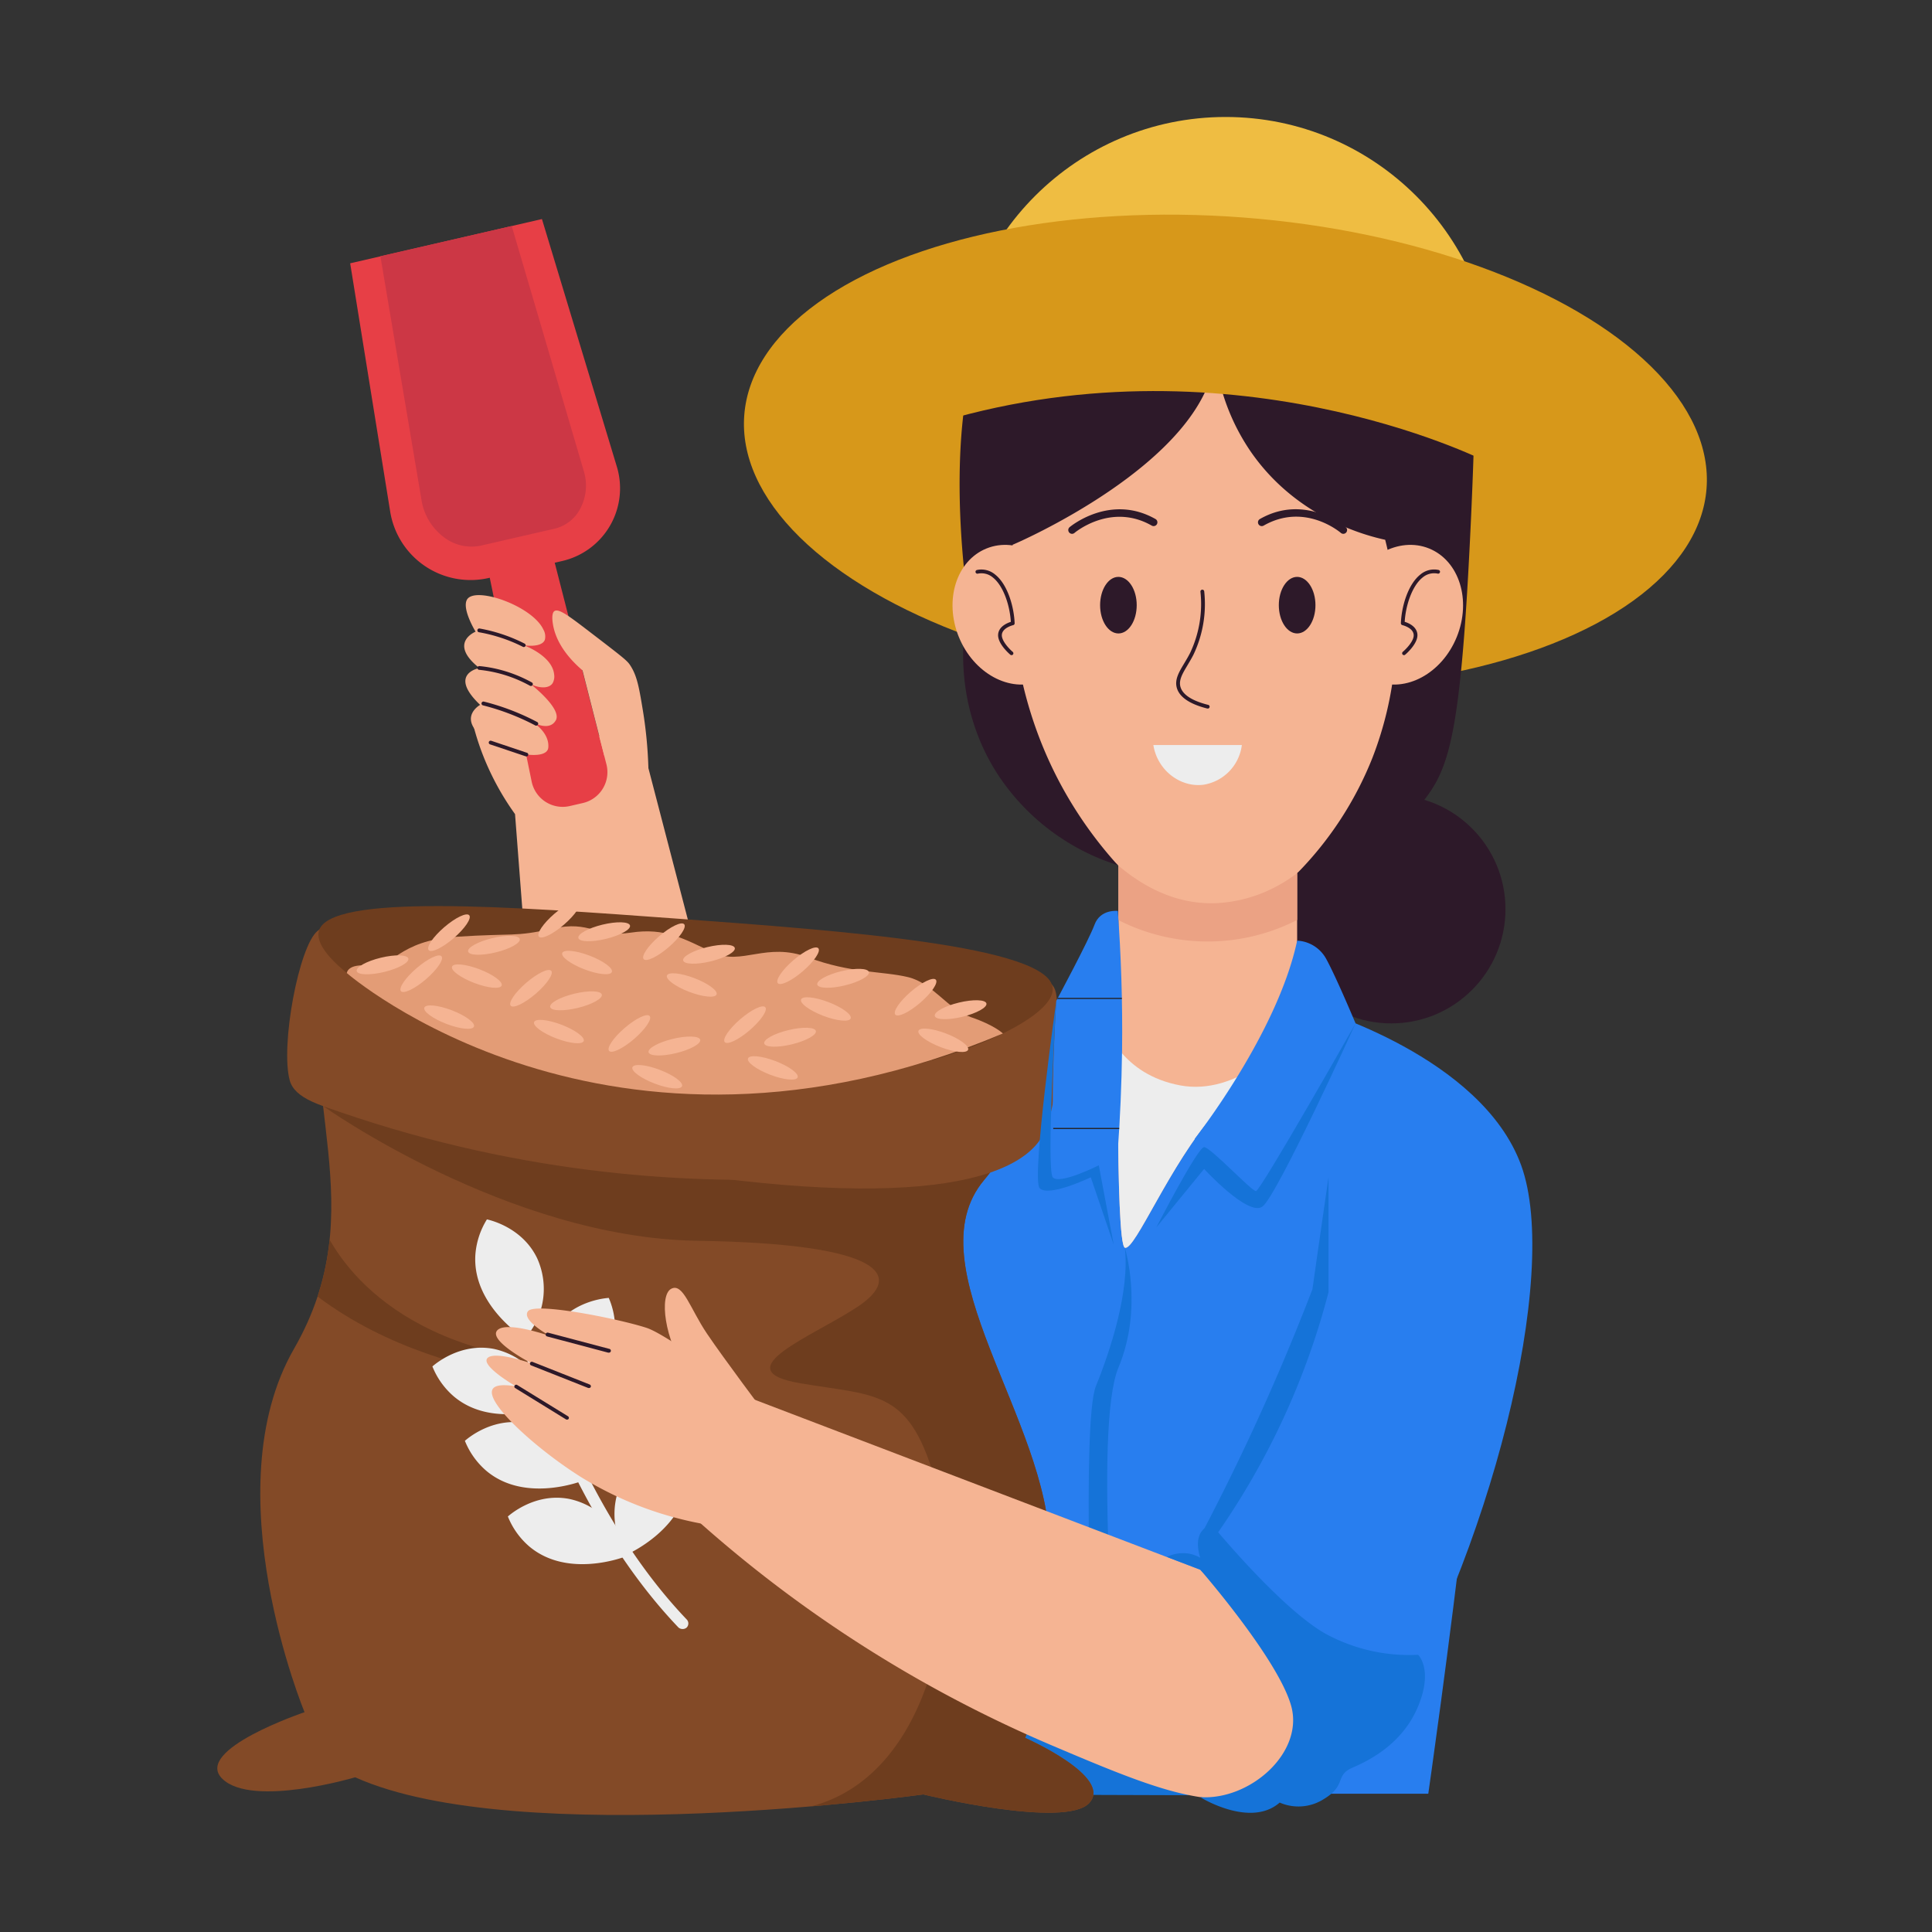 <svg height="512" viewBox="0 0 512 512" width="512" xmlns="http://www.w3.org/2000/svg" xmlns:xlink="http://www.w3.org/1999/xlink"><rect x="0" y="0" width="512" height="512" fill="#333333" stroke="none"/><clipPath id="clip-path"><path d="m296.39 204.47h47.37v84.32h-47.37z"/></clipPath><clipPath id="clip-path-2"><path d="m331.46 259.38s56 23.31 62.5 43.55-15.45 172.43-15.45 172.43h-174.72s5.83-149.81 14.66-173.62 65.39-43.65 113.01-42.36z"/></clipPath><clipPath id="clip-path-3"><path d="m272.41 260.58s7.43 29.48-11.61 52.14 17.28 64 17.35 97.43-6.46 50.41-6.46 50.41 23.32 10.28 17 17.23-44-2.25-44-2.25-107.45 14.89-150.56-4.54c0 0-27.24 8.1-35.19.42s21.77-17.67 21.77-17.67-24.41-58.7-2.81-96.28-.14-66.87 8.1-106.47c0 0 128.93 32.09 186.41 9.58z"/></clipPath><clipPath id="clip-path-4"><path d="m348.6 267.36s44 12.58 54.52 41.44-8.12 103.2-37.81 151.99l-47.24-44.79 13.27-98.24s-15.72-49.06 17.26-50.4z"/></clipPath><clipPath id="clip-path-5"><path d="m343.76 265.22a229 229 0 0 1 -21.76 29.78c-11.94 13.4-21.27 36.61-23.9 35.65s-1.69-68.76-1.69-68.76 30.1-13.51 47.35 3.33z"/></clipPath><clipPath id="clip-path-6"><path d="m343.76 249.28a9.29 9.29 0 0 1 7.67 4.79c2.64 4.78 7.81 17.14 7.81 17.14s-15.69 37.25-22.16 44.59-20.47-14-20.47-14 21.89-27.8 27.15-52.52z"/></clipPath><clipPath id="clip-path-7"><path d="m296.23 241.41s-4.61-.58-6.17 3.64-10.13 20.17-10.13 20.17-2.67 40.53 1 45.47 15.3-5.9 15.3-5.9c.61-8.38 1-17.22 1.13-26.48.16-13.12-.29-25.46-1.13-36.9z"/></clipPath><clipPath id="clip-path-8"><path d="m257.64 247.37h68.91v68.91h-68.91z"/></clipPath><g id="Sack_of_Wheat" data-name="Sack of Wheat"><circle cx="324.8" cy="102.4" fill="#efbd42" r="71.4"/><circle cx="368.7" cy="240.94" fill="#2d1929" r="30.27"/><ellipse cx="324.8" cy="119.73" fill="#d7981a" rx="62.29" ry="127.89" transform="matrix(.076 -.997 .997 .076 180.69 434.47)"/><g clip-path="url(#clip-path)"><path d="m296.39 204.47h47.37v84.32h-47.37z" fill="#f5b493"/><path d="m291.84 241.23a52.19 52.19 0 0 0 56.4 0v-23.84h-56.4z" fill="#eba284"/></g><path d="m381.34 140.05s-1.06-51.17-37.34-64.12l-1-.15c-17.53-6.74-32.39-4.11-42.77.14h-.07a45.05 45.05 0 0 0 -15.1 9.08l-.66.59c-20.75 19.43-21.49 54.41-21.49 54.41a36.13 36.13 0 0 0 -.29 5.93c.32 9.75 6.21 32.44 7.48 40.21 7.42 24.46 26.53 54.48 52.53 53.19 31.53-1.88 44.22-40.42 47.84-52.14 3.89-12.58 7.05-24.8 7.59-26.66a38.63 38.63 0 0 0 1.37-13.16c.65-2.52 1.3-5.04 1.91-7.32z" fill="#f5b493"/><path d="m320 187.75h-.12c-4.6-1.17-7.29-3-8-5.42-.64-2.21.55-4.2 1.93-6.5.53-.89 1.08-1.8 1.6-2.83a30.27 30.27 0 0 0 2.72-16.19.5.5 0 0 1 .46-.54.5.5 0 0 1 .54.46 31.14 31.14 0 0 1 -2.83 16.72c-.53 1.06-1.11 2-1.63 2.89-1.31 2.19-2.34 3.92-1.83 5.71.6 2.06 3.05 3.66 7.28 4.73a.5.5 0 0 1 -.12 1z" fill="#2d1929"/><path d="m301.24 160.37c0 4.14-2.16 7.5-4.84 7.5s-4.86-3.35-4.86-7.49 2.16-7.5 4.84-7.5 4.86 3.35 4.86 7.49z" fill="#2d1929"/><path d="m284.1 141.47a1 1 0 0 1 -.75-.35 1 1 0 0 1 .1-1.41c.11-.09 10.72-9 22.77-2.16a1 1 0 0 1 -1 1.74c-10.83-6.18-20.38 1.86-20.47 1.94a1 1 0 0 1 -.65.24z" fill="#2d1929"/><path d="m348.61 160.38c0 4.14-2.18 7.5-4.86 7.49s-4.85-3.36-4.85-7.5 2.19-7.5 4.86-7.49 4.85 3.36 4.85 7.5z" fill="#2d1929"/><path d="m356 141.47a1 1 0 0 1 -.65-.24c-.39-.33-9.67-8.1-20.47-1.94a1 1 0 0 1 -1-1.74c12-6.87 22.66 2.07 22.77 2.16a1 1 0 0 1 .1 1.41 1 1 0 0 1 -.75.35z" fill="#2d1929"/><path d="m331.46 259.38s56 23.31 62.5 43.55-15.45 172.43-15.45 172.43h-174.72s5.83-149.81 14.66-173.62 65.39-43.65 113.01-42.36z" fill="#287eef"/><path d="m125.1 190.86 44.9 5.66q17.47 67.08 34.94 134.16l-59.35 3.32q-4.56-59.13-9.1-118.25a71.28 71.28 0 0 1 -8.38-15.31 70.3 70.3 0 0 1 -3.01-9.58z" fill="#f5b493"/><path d="m322 94.55a56.43 56.43 0 0 0 9.54 25.25c12.18 17.54 30.67 22.18 35.55 23.25a95.67 95.67 0 0 1 2.55 32.7 93.62 93.62 0 0 1 -5.9 25 92 92 0 0 1 -20 30.7c9.16-1.86 23.55-6.51 33.52-19.22 6.92-8.82 9.94-17.8 12.55-74.35 1.9-41.42.93-47.16-3.3-53.26-15.71-22.62-54.64-19-61.89-18.18 0 0-34.06-11.48-56.11 9.57s-11.85 84.32-11.85 84.32c-.9 3.95-5.16 24.31 7.34 44.25a59.33 59.33 0 0 0 32.21 24.68 108.65 108.65 0 0 1 -15-21.17c-13.85-25.64-13.87-50.71-12.85-63.73.04.04 50.97-21.73 53.64-49.81z" fill="#2d1929"/><path d="m283 157.07c-3.93-9.7-13.57-14.95-21.56-11.72s-11.28 13.7-7.36 23.4 13.57 14.95 21.55 11.72 11.27-13.7 7.37-23.4z" fill="#f5b493"/><path d="m268.07 173.62a.48.48 0 0 1 -.32-.11c-.14-.12-3.38-2.87-3.24-5.32.12-2.15 2.41-3.09 3.37-3.39-.24-4.23-1.92-9.52-4.77-11.77a4.69 4.69 0 0 0 -4-1 .5.5 0 0 1 -.58-.39.49.49 0 0 1 .39-.59 5.64 5.64 0 0 1 4.8 1.21c3.32 2.62 5 8.53 5.17 12.91a.5.5 0 0 1 -.39.5s-2.89.67-3 2.58c-.09 1.62 2.05 3.8 2.88 4.5a.51.51 0 0 1 .06.71.52.52 0 0 1 -.37.16z" fill="#2d1929"/><path d="m378.72 145.35c-8-3.23-17.63 2-21.56 11.72s-.62 20.18 7.37 23.4 17.63-2 21.55-11.72.62-20.17-7.36-23.4z" fill="#f5b493"/><path d="m372.08 173.62a.52.52 0 0 1 -.38-.17.51.51 0 0 1 .06-.71c.83-.7 3-2.88 2.88-4.49-.11-1.92-3-2.58-3-2.59a.5.5 0 0 1 -.39-.5c.16-4.38 1.85-10.29 5.17-12.91a5.64 5.64 0 0 1 4.8-1.21.49.49 0 0 1 .39.59.5.5 0 0 1 -.58.39 4.69 4.69 0 0 0 -4 1c-2.85 2.25-4.53 7.54-4.77 11.77 1 .3 3.25 1.24 3.37 3.39.14 2.45-3.1 5.2-3.24 5.32a.48.48 0 0 1 -.31.12z" fill="#2d1929"/><path d="m303.76 61.28c51.13-.63 98.56 7.48 89.46 60.74 0 0-68.28-34.33-147.42-9.17 0 0 6.83-50.94 57.96-51.57z" fill="#d7981a"/><path d="m329.1 197.44h-23.45c1.08 6.75 7.19 11.28 13.24 10.53a12.17 12.17 0 0 0 10.21-10.53z" fill="#ededed"/><path d="m151 213.61 3.47-.8a8.4 8.4 0 0 0 6.24-10.26l-18.35-71.55a8.39 8.39 0 0 0 -10-6.1 8.41 8.41 0 0 0 -6.34 9.87l14.88 72.38a8.39 8.39 0 0 0 10.1 6.46z" fill="#e73f46"/><path d="m129.57 153.16 19.43-4.49a19.77 19.77 0 0 0 14.47-25l-19.85-65.62-50.82 11.73 10.6 65.78a21.58 21.58 0 0 0 26.17 17.6z" fill="#e73f46"/><path d="m147 140.1a10.35 10.35 0 0 0 6.93-5.61 13.07 13.07 0 0 0 .78-9.66l-19.1-64.93-34.8 8 10.89 64.6a15.29 15.29 0 0 0 5.76 9.73 12 12 0 0 0 10.13 2.33z" fill="#cc3745"/><path d="m171.83 203.58a114.58 114.58 0 0 0 -1.45-15.23c-1-6.07-1.53-9.16-3.28-11.9-.86-1.35-1.38-1.77-11-9.14-5.36-4.1-8.06-6.14-9.18-5.36-.18.12-.78.62-.45 3.06.77 5.79 5.09 10.24 7.89 12.63l5.76 22.54s7.43 11.99 11.71 3.4z" fill="#f5b493"/><path d="m138.79 171c.31.05 4.75.71 5.6-1.44a3.68 3.68 0 0 0 -.39-2.72c-2.94-6.34-18.42-11.68-20.3-7.83-1.25 2.56 2.34 8.39 2.34 8.39s-7.42 2.95 1 9.64c0 0-8.49 1.48.2 9.76 0 0-5.37 2.95-.2 7.82s17.87 7.49 18.26 3.52-4-6.69-4-6.69 4.29 2.49 6-.57-6.64-9.56-6.64-9.56c2.61 1.22 4.9 1.09 5.79-.27a3.63 3.63 0 0 0 .4-2.34c-.49-4.71-7.18-7.4-8.06-7.71z" fill="#f5b493"/><path d="m298.08 330.63s5 15.79-1.69 31.82 0 90 0 90l18.66 23.3-111.26-.36-1.9-22.7 87.81-1.69s-3.11-74.2.72-83.64 9.04-25.28 7.66-36.73z" fill="#1573d8"/><g clip-path="url(#clip-path-3)"><path d="m272.41 260.58s7.43 29.48-11.61 52.14 17.28 64 17.35 97.43-6.46 50.41-6.46 50.41 23.32 10.28 17 17.23-44-2.25-44-2.25-107.45 14.89-150.56-4.54c0 0-27.24 8.1-35.19.42s21.77-17.67 21.77-17.67-24.41-58.7-2.81-96.28-.14-66.87 8.1-106.47c0 0 128.93 32.09 186.41 9.58z" fill="#834a27"/><g fill="#6e3d1e"><path d="m266.34 304.72s-81.56 24.1-180.71-11.6c0 0 49 34.94 99.15 35.7s54.44 9.46 42.71 17.34-36 16.94-15.35 20.43 29.13 1.49 36.15 27.31.18 76.05-33.3 84.8l42 7.58 45.71-3.52-24.7-140.68z"/><path d="m84.18 321.38s7.14 27.19 46.87 37-20.22 10.78-53.06-20z"/></g></g><path d="m278.77 260.91c1.66 1.87 1.21 4.41 1.64 11.56.78 13-2 23.81-3.44 27.14-6.27 14.92-42 22-120.77 7.13-53.13-10-76.91-11.21-79.42-20.43s2.43-35.64 7.4-39.63c11-8.81 23.6 2.15 57.4 9.89 26.28 6 76.61 17.56 112.88 5.36 4.72-1.58 19.08-6.93 24.31-1.02z" fill="#834a27"/><path d="m84.47 246.85c-2.45 10.63 44.86 37.9 96.22 41.45 49.66 3.44 99.1-15.59 98.29-26.41-.84-11.2-55.55-15.21-99-18.4-44.64-3.27-93.16-6.83-95.51 3.36z" fill="#6e3d1e"/><path d="m265.78 273.88s-2.21-2.2-8.47-4.32-10-9-16.66-10.61-15.26-1-26.45-5.22-17.55 2.27-25.2-1.29-12.62-6.68-21.85-5.28-10.56-3.33-20.74-1.06-10.11 1.14-25.59 2.16-16.75 8.46-22.75 7.7-6.16 1.91-6.16 1.91 69.09 60.18 173.87 16.01z" fill="#e39c76"/><g fill="#f5b493"><ellipse cx="254.63" cy="267.48" rx="7.04" ry="1.94" transform="matrix(.972 -.235 .235 .972 -55.79 67.43)"/><ellipse cx="250.06" cy="275.81" rx="1.94" ry="7.04" transform="matrix(.357 -.934 .934 .357 -96.9 410.78)"/><ellipse cx="242.71" cy="264.13" rx="7.09" ry="1.92" transform="matrix(.758 -.652 .652 .758 -113.55 222.3)"/><ellipse cx="209.44" cy="274.79" rx="7.04" ry="1.94" transform="matrix(.972 -.235 .235 .972 -58.78 57)"/><ellipse cx="204.87" cy="283.12" rx="1.94" ry="7.04" transform="matrix(.357 -.934 .934 .357 -132.77 373.28)"/><ellipse cx="197.52" cy="271.44" rx="7.09" ry="1.92" transform="matrix(.758 -.652 .652 .758 -129.26 194.58)"/><ellipse cx="223.49" cy="259.17" rx="7.04" ry="1.94" transform="matrix(.972 -.235 .235 .972 -54.71 59.87)"/><ellipse cx="218.93" cy="267.5" rx="1.94" ry="7.04" transform="matrix(.357 -.934 .934 .357 -109.14 376.37)"/><ellipse cx="211.58" cy="255.82" rx="7.09" ry="1.92" transform="matrix(.758 -.652 .652 .758 -115.67 199.97)"/><ellipse cx="178.79" cy="277.13" rx="7.04" ry="1.94" transform="matrix(.972 -.235 .235 .972 -60.19 49.85)"/><ellipse cx="174.23" cy="285.46" rx="1.94" ry="7.04" transform="matrix(.357 -.934 .934 .357 -154.65 346.16)"/><ellipse cx="166.88" cy="273.78" rx="7.09" ry="1.92" transform="matrix(.758 -.652 .652 .758 -138.21 175.16)"/><ellipse cx="187.95" cy="252.81" rx="7.04" ry="1.94" transform="matrix(.972 -.235 .235 .972 -54.21 51.32)"/><ellipse cx="183.38" cy="261.14" rx="1.94" ry="7.04" transform="matrix(.357 -.934 .934 .357 -126.05 339.08)"/><ellipse cx="176.03" cy="249.46" rx="7.09" ry="1.92" transform="matrix(.758 -.652 .652 .758 -120.13 175.24)"/><ellipse cx="152.72" cy="265.16" rx="7.04" ry="1.94" transform="matrix(.972 -.235 .235 .972 -58.11 43.38)"/><ellipse cx="148.16" cy="273.49" rx="1.94" ry="7.04" transform="matrix(.357 -.934 .934 .357 -160.22 314.12)"/><ellipse cx="140.8" cy="261.81" rx="7.09" ry="1.92" transform="matrix(.758 -.652 .652 .758 -136.71 155.25)"/><ellipse cx="160.18" cy="246.86" rx="7.04" ry="1.94" transform="matrix(.972 -.235 .235 .972 -53.59 44.62)"/><ellipse cx="155.62" cy="255.19" rx="1.94" ry="7.04" transform="matrix(.357 -.934 .934 .357 -138.33 309.32)"/><ellipse cx="148.27" cy="243.51" rx="7.09" ry="1.92" transform="matrix(.758 -.652 .652 .758 -122.97 155.69)"/><ellipse cx="130.97" cy="250.45" rx="7.04" ry="1.94" transform="matrix(.972 -.235 .235 .972 -55.26 37.85)"/><ellipse cx="126.41" cy="258.78" rx="1.94" ry="7.04" transform="matrix(.357 -.934 .934 .357 -160.46 284.36)"/><ellipse cx="119.06" cy="247.1" rx="7.09" ry="1.92" transform="matrix(.758 -.652 .652 .758 -132.38 137.5)"/><ellipse cx="101.45" cy="255.64" rx="7.04" ry="1.94" transform="matrix(.972 -.235 .235 .972 -57.31 31.05)"/><ellipse cx="119.07" cy="269.65" rx="1.94" ry="7.04" transform="matrix(.357 -.934 .934 .357 -175.33 284.49)"/><ellipse cx="111.72" cy="257.97" rx="7.09" ry="1.92" transform="matrix(.758 -.652 .652 .758 -141.25 135.35)"/><path d="m199.61 370.79 118.46 45.21 17.79-100.5s-13.68-32.26 20.14-44.29a120.22 120.22 0 0 1 18.52 8.88c1 .57 16.34 10.8 24.21 24.63 8.36 14.67 7.27 31.77 1.34 55.8-12.39 50.3-25.78 104.59-64.2 114.84-16.2 4.33-30.25-1.4-57.68-13.05a341.81 341.81 0 0 1 -97.32-62.95z"/></g><path d="m348.6 267.36s44 12.58 54.52 41.44-8.12 103.2-37.81 151.99l-47.24-44.79 13.27-98.24s-15.72-49.06 17.26-50.4z" fill="#287eef"/><g clip-path="url(#clip-path-5)"><path d="m343.76 265.22a229 229 0 0 1 -21.76 29.78c-11.94 13.4-21.27 36.61-23.9 35.65s-1.69-68.76-1.69-68.76 30.1-13.51 47.35 3.33z" fill="#f5b493"/><path d="m293.39 272.58s3.84 12.13 19.31 15.05 28.05-11.7 28.05-11.7l3 10.44-15.43 42.05-33.26 23-13.86-29.94z" fill="#ededed"/></g><path d="m343.76 249.28a9.29 9.29 0 0 1 7.67 4.79c2.64 4.78 7.81 17.14 7.81 17.14s-15.69 37.25-22.16 44.59-20.47-14-20.47-14 21.89-27.8 27.15-52.52z" fill="#287eef"/><path d="m296.23 241.41s-4.61-.58-6.17 3.64-10.13 20.17-10.13 20.17-2.67 40.53 1 45.47 15.3-5.9 15.3-5.9c.61-8.38 1-17.22 1.13-26.48.16-13.12-.29-25.46-1.13-36.9z" fill="#287eef"/><g clip-path="url(#clip-path-7)"><g clip-path="url(#clip-path-8)"><path d="m240.41 247.6v-69.38l22.52-38.17 11.94-30.74v69.39-.48 69.38-69.38 69.38-69.38 69.38-.47 69.38-69.38 69.38-69.38 69.38-69.38 69.38-69.38l-16.99 17.46h-69.39 69.39-69.39 69.39-69.39.48-69.39v34.46h69.39-.48 69.39-69.39 69.39-69.39 69.39l16.99 16.99v69.38-69.38 69.38-69.38 69.38-69.38 69.38-69.38 69.38-.48 69.39-69.39 69.39-69.39 69.39-69.39 69.39-.48 69.39-69.39 69.39-69.39l51.44-51.44h69.39-69.39 69.39-69.39 69.39-69.39.48-69.39 69.39-69.39 69.39-69.39.48-69.39 69.39-69.39.48-69.39v34.46h69.39-.48 69.39-69.39 69.39-.48 69.39-69.39 69.39-69.39 69.39-.48 69.39-69.39 69.39-69.39 69.39-69.39l-16.99 16.98v69.39-69.39 69.39-69.39.48-69.39 69.39-69.39 69.39-69.39 69.39-69.39.48-69.38 69.38-69.38 69.38-69.38 69.38-69.38 69.38-69.38-68.91 69.38-69.38 69.38-69.38 69.38-69.38 69.38-69.38.47-69.38 69.38-69.38 69.38-69.38.48-69.39l34.46 68.91v69.38-69.38 69.38l-16.99 16.99h-69.39 69.39-69.39 69.39-69.39 69.39-69.39 69.39-.48 69.39-69.39 69.39-69.39 69.39-69.39 69.39-69.39 69.39-.48 69.39-69.39 69.39-69.39 69.39-.48 69.39-69.39l-16.99-16.99v-69.38 69.38-.47 69.38-69.38 69.38-69.38l-34.45.47v-69.38 69.38-.47 69.38-69.38 69.38-69.38l-16.99-16.99h-69.39.48-69.39.48-69.39l17.47 17.46v-69.38l-17.47 17.46h69.39-.48 69.39-.48 69.39l-17.47-17.46v69.38-69.38 69.38 68.44 69.38-69.38 69.38-69.38 69.38-69.38 69.38-69.38.47-69.38 69.38-69.38 69.38-69.38 69.38l17.47 16.99h-69.39 69.39-69.39 69.39-69.39 69.39-69.39 69.39-.48 69.39-69.39 69.39-69.39 69.39-.48 69.39-69.39v-34.45h69.39-69.39.48-69.39 69.39-69.39 69.39-69.39.48-69.39 69.39-69.39 69.39-69.39 69.39-69.39 69.39-69.39.48-69.39 69.39-69.39 69.39-69.39 69.39-69.39 69.39l16.99 16.99v69.38-69.38 69.38-69.38 69.38-69.38 69.38-69.38.47-69.38 69.38-69.38 69.38-69.38 69.38l-16.99 16.99h-69.39 69.39-69.39 69.39-69.39 69.39-69.39.48-69.39 69.39-69.39 69.39l-17.47-16.99v-69.38 69.38-.47 69.38-69.38 69.38-.48 69.39-69.39 69.39h-34.45v-69.39 69.39-69.39.48-69.38 69.38-69.38.47-69.38 69.38l-16.99 16.99h-69.39v34.46h69.39 68.91-69.39 69.39-69.39 69.39-.48 69.39-69.39 69.39-69.39 69.39-69.39 69.39l16.99 16.98v69.39-69.39 69.39-69.39 69.39-69.39 69.39-.48 69.39-69.39 69.39-69.39l-17.47 17.47h69.39-69.39 69.39-69.39 69.39-69.39.48-69.39 69.39-69.39 69.39-69.39.48-69.39 69.39-69.39.48-69.39v34.45h69.39-.48 69.39-69.39 69.39-.48 69.39-69.39 69.39-69.39 69.39-.48 69.39-69.39 69.39-69.39 69.39-69.39l86.38-51.44v-69.39 69.39-69.39 69.39-69.39 69.39-.48 69.39-69.39 69.39-69.39h-34.46v69.39-69.39 69.39-69.39.48-69.39 69.39-69.39 69.39-69.39 69.39-69.39l34.46.48v-69.38 69.38-69.38 69.38-69.38 69.38l-16.99-17.46h-69.39 69.39-69.39 69.39-69.39 69.39-69.39 69.39-.48 69.39-69.39 69.39-69.39 69.39-.48 69.39-69.39l-16.99 17.46v-69.38 69.38-69.38 69.38-69.38 69.38l16.99 16.99h69.39-69.39.48-69.39 69.39-69.39 69.39v34.46h-69.39 69.39-69.39 69.39-.48 69.39-69.39l-16.99 16.98v69.39-69.39 69.39-69.39.48-69.39 69.39-69.39 69.39-69.39 69.39l16.99 16.99h69.39-69.39.48-69.39 69.39-69.39 69.39v34.45h-69.39 69.39-69.39 69.39-.48 69.39-69.39l-16.99 86.38v-69.39 69.39h-34.45v-69.39 69.39h-34.46v-69.39 69.39h-34.45v-69.39 69.39h-34.46v-69.39 69.39h-34.45v-69.39 69.39h-34.46v-69.39.48-69.39 69.39h-34.45v-69.39 69.39-.48 69.39" fill="none" stroke="#231f20" stroke-width=".29"/></g></g><path d="m321.17 404.09s-5.49.83-3.1 8.73a9.3 9.3 0 0 0 -3-1.09 9.6 9.6 0 0 0 -5.81.87l8.79 3.35s20.6 23.63 24.11 36.07-10.91 25.13-24.11 24.24c0 0 13.27 8.29 21.08 1.44a12.46 12.46 0 0 0 11.65-.9c6.22-3.73 2.87-6.28 7.65-8.35s13.32-6.46 17.39-16.27 0-13.64 0-13.64a46.34 46.34 0 0 1 -24.82-5.74c-12-6.94-29.83-28.71-29.83-28.71z" fill="#1573d8"/><path d="m352.07 312v30.45a198.25 198.25 0 0 1 -6.38 20.1 200.17 200.17 0 0 1 -24 45.14l-2.55-2.55q6-11.47 11.88-24c6.37-13.64 11.93-26.85 16.79-39.48q2.11-14.85 4.26-29.66z" fill="#1573d8"/><path d="m359.24 271.21s-20.89 45.92-24.71 48.57-15.43-10-15.43-10l-12.65 15.48s10.95-21.26 12.65-21.26 12.54 11.65 13.74 11.65 26.4-44.44 26.4-44.44z" fill="#1573d8"/><path d="m279.93 265.22s-2.71 44.71-.93 46.78 12.19-3.18 12.19-3.18l3.95 21-6.07-17.82s-11.33 5.41-13.56 2.86 4.42-49.64 4.42-49.64z" fill="#1573d8"/><path d="m138.79 171.47a.46.46 0 0 1 -.22-.06 41.37 41.37 0 0 0 -6.86-2.73 40.67 40.67 0 0 0 -4.79-1.13.5.5 0 0 1 -.4-.58.49.49 0 0 1 .58-.41 42.86 42.86 0 0 1 11.92 4 .49.49 0 0 1 .22.67.49.49 0 0 1 -.45.24z" fill="#2d1929"/><path d="m140.68 181.79a.53.53 0 0 1 -.24-.06 35 35 0 0 0 -7.76-3.16 34.52 34.52 0 0 0 -5.72-1.06.5.5 0 0 1 -.44-.55.49.49 0 0 1 .54-.44 35.2 35.2 0 0 1 5.88 1.08 36.15 36.15 0 0 1 8 3.25.5.5 0 0 1 .2.68.49.49 0 0 1 -.46.26z" fill="#2d1929"/><path d="m142.08 192.31a.42.42 0 0 1 -.24-.07 62.6 62.6 0 0 0 -13.84-5.31.5.5 0 0 1 .23-1 62.89 62.89 0 0 1 14.14 5.42.5.5 0 0 1 -.24.94z" fill="#2d1929"/><path d="m139.41 200.41a.45.45 0 0 1 -.16 0l-9.39-3.15a.5.5 0 0 1 -.31-.63.51.51 0 0 1 .63-.32l9.39 3.16a.5.5 0 0 1 -.16 1z" fill="#2d1929"/><path d="m180.84 431.7a1.53 1.53 0 0 1 -1.11-.47c-32.8-34.37-44.73-86.75-44.83-87.23a1.53 1.53 0 1 1 3-.67c.12.52 11.86 52.09 44.07 85.83a1.53 1.53 0 0 1 0 2.16 1.55 1.55 0 0 1 -1.13.38z" fill="#ededed"/><path d="m166.06 412a19.66 19.66 0 0 1 -.05-21.48c5-7.41 13.63-8.14 14.74-8.21a20.58 20.58 0 0 1 1.62 9.7c-1.13 13.1-15.5 19.61-16.31 19.99z" fill="#ededed"/><path d="m155.21 393.36a19.66 19.66 0 0 1 0-21.48c5-7.41 13.62-8.14 14.73-8.21a20.58 20.58 0 0 1 1.62 9.7c-1.17 13.13-15.56 19.63-16.35 19.99z" fill="#ededed"/><path d="m166 412.4a19.66 19.66 0 0 0 -15.2-15.18c-8.79-1.66-15.37 3.93-16.21 4.66a20.47 20.47 0 0 0 5.74 8c10.14 8.45 24.88 2.84 25.67 2.52z" fill="#ededed"/><path d="m154.61 392.35a19.66 19.66 0 0 0 -15.2-15.18c-8.79-1.66-15.37 3.93-16.21 4.66a20.47 20.47 0 0 0 5.74 8c10.11 8.45 24.85 2.84 25.67 2.52z" fill="#ededed"/><path d="m146.6 373.65a19.66 19.66 0 0 1 0-21.48c5-7.4 13.62-8.13 14.73-8.21a20.46 20.46 0 0 1 1.62 9.7c-1.17 13.13-15.54 19.64-16.35 19.99z" fill="#ededed"/><path d="m146 372.64a19.67 19.67 0 0 0 -15.2-15.18c-8.79-1.65-15.37 3.93-16.21 4.66a20.47 20.47 0 0 0 5.74 8c10.11 8.45 24.85 2.88 25.67 2.52z" fill="#ededed"/><path d="m139.08 354.72a19.68 19.68 0 0 0 3.29-21.23c-3.85-8.08-12.24-10.1-13.33-10.34a20.61 20.61 0 0 0 -3.06 9.34c-.87 13.16 12.35 21.76 13.1 22.23z" fill="#ededed"/><path d="m210.81 379.18s-32.11-24.9-39.47-27.29-29.42-6.82-31.39-4.43 5.92 6.64 5.92 6.64-11.93-4.24-14.15-1.47 9.21 8.71 9.21 8.71-9.86-3.46-11.75-1.43 7.52 7.47 7.52 7.47c-2.6-.42-5.41-.55-6.16.78-2 3.57 11.8 16 23.58 23.37a93.83 93.83 0 0 0 37.26 13.11 27.26 27.26 0 0 0 12.43-7.76 27.78 27.78 0 0 0 7-17.7z" fill="#f5b493"/><path d="m202.79 374.64s-11-14.63-15.46-21.25-6.31-13.53-9.47-11.84-1.89 13.34 4.26 22.38 20.67 10.71 20.67 10.71z" fill="#f5b493"/><path d="m161.32 358.47h-.13l-16.2-4.3a.5.5 0 1 1 .25-1l16.21 4.29a.5.5 0 0 1 -.13 1z" fill="#2d1929"/><path d="m156.09 367.84h-.18l-15.16-6a.5.5 0 0 1 -.28-.65.51.51 0 0 1 .65-.28l15.16 6a.51.51 0 0 1 .28.65.51.51 0 0 1 -.47.28z" fill="#2d1929"/><path d="m150.22 376.21a.5.5 0 0 1 -.26-.08l-13.52-8.33a.5.5 0 0 1 .56-.8l13.53 8.33a.51.51 0 0 1 .16.69.52.52 0 0 1 -.47.19z" fill="#2d1929"/></g></svg>